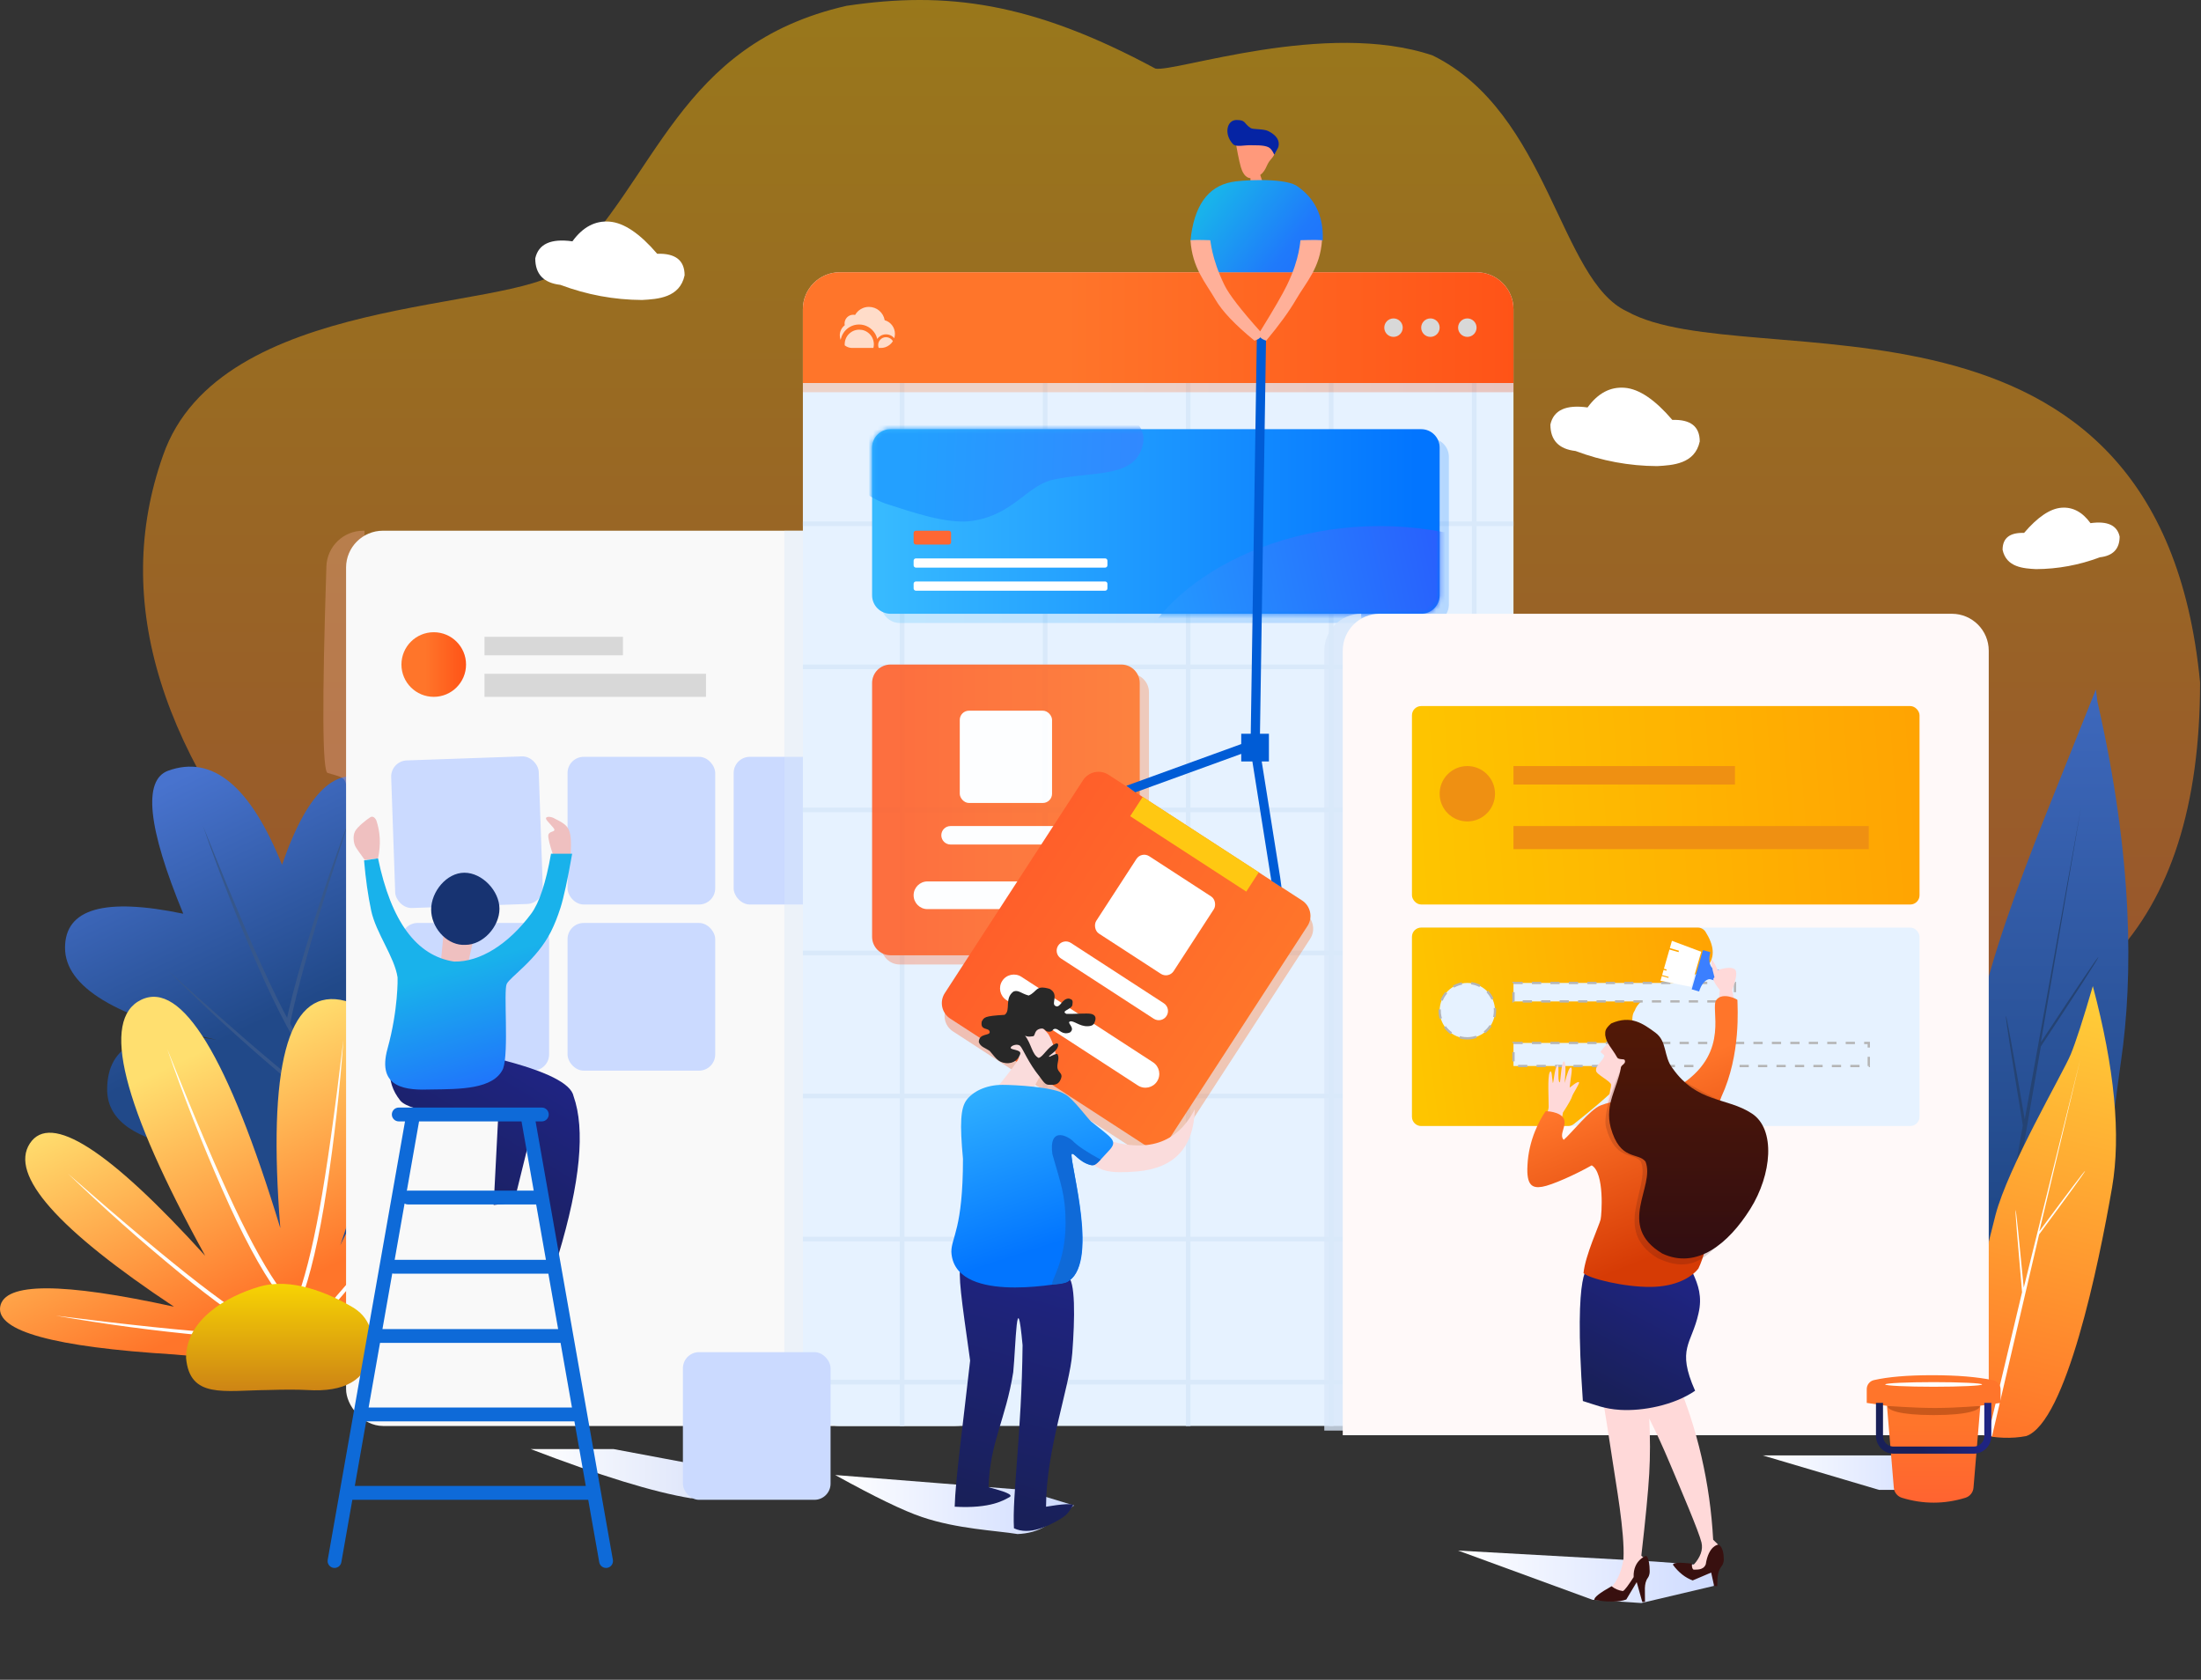 <?xml version="1.0" encoding="UTF-8"?>
<svg width="477px" height="364px" viewBox="0 0 477 364" version="1.1" xmlns="http://www.w3.org/2000/svg" xmlns:xlink="http://www.w3.org/1999/xlink">
    <rect x="0" y="0" width="477" height="364" fill="#333333" stroke="none"/>
    <title>插画</title>
    <defs>
        <linearGradient x1="50%" y1="-10.009%" x2="50%" y2="100%" id="linearGradient-1">
            <stop stop-color="#FEC500" offset="0%"></stop>
            <stop stop-color="#FF752A" offset="100%"></stop>
        </linearGradient>
        <linearGradient x1="35.415%" y1="0%" x2="54.527%" y2="46.177%" id="linearGradient-2">
            <stop stop-color="#4873CE" offset="0%"></stop>
            <stop stop-color="#214989" offset="100%"></stop>
        </linearGradient>
        <linearGradient x1="28.274%" y1="24.921%" x2="60.808%" y2="75.079%" id="linearGradient-3">
            <stop stop-color="#FFDF6F" offset="0%"></stop>
            <stop stop-color="#FF752A" offset="100%"></stop>
        </linearGradient>
        <linearGradient x1="100%" y1="50%" x2="37.014%" y2="50%" id="linearGradient-4">
            <stop stop-color="#FF5317" offset="0%"></stop>
            <stop stop-color="#FF752A" offset="100%"></stop>
        </linearGradient>
        <linearGradient x1="50%" y1="-11.728%" x2="50%" y2="100%" id="linearGradient-5">
            <stop stop-color="#FFE300" offset="0%"></stop>
            <stop stop-color="#CA7E16" offset="100%"></stop>
        </linearGradient>
        <linearGradient x1="99.794%" y1="50%" x2="0%" y2="50%" id="linearGradient-6">
            <stop stop-color="#0275FF" offset="0%"></stop>
            <stop stop-color="#38BBFF" offset="100%"></stop>
        </linearGradient>
        <linearGradient x1="96.035%" y1="50%" x2="0%" y2="50%" id="linearGradient-7">
            <stop stop-color="#0275FF" offset="0%"></stop>
            <stop stop-color="#38BBFF" offset="100%"></stop>
        </linearGradient>
        <path d="M4.263,0.44 L119.263,0.44 C121.472,0.44 123.263,2.231 123.263,4.44 L123.263,36.44 C123.263,38.649 121.472,40.44 119.263,40.44 L4.263,40.44 C2.054,40.44 0.263,38.649 0.263,36.44 L0.263,4.44 C0.263,2.231 2.054,0.44 4.263,0.44 Z" id="path-8"></path>
        <linearGradient x1="70.708%" y1="37.996%" x2="1.676%" y2="47.312%" id="linearGradient-10">
            <stop stop-color="#295CFD" offset="0%"></stop>
            <stop stop-color="#23A0FF" offset="100%"></stop>
        </linearGradient>
        <linearGradient x1="176.227%" y1="42.098%" x2="27.445%" y2="39.486%" id="linearGradient-11">
            <stop stop-color="#406EFF" offset="0%"></stop>
            <stop stop-color="#23A0FF" offset="100%"></stop>
        </linearGradient>
        <linearGradient x1="0%" y1="50%" x2="100%" y2="50%" id="linearGradient-12">
            <stop stop-color="#FF5F2A" offset="0%"></stop>
            <stop stop-color="#FF752A" offset="100%"></stop>
        </linearGradient>
        <rect id="path-13" x="139" y="52" width="58" height="63" rx="4"></rect>
        <mask id="mask-14" maskContentUnits="userSpaceOnUse" maskUnits="objectBoundingBox" x="0" y="0" width="58" height="63" fill="white">
            <use xlink:href="#path-13"></use>
        </mask>
        <linearGradient x1="100%" y1="50%" x2="0%" y2="50%" id="linearGradient-15">
            <stop stop-color="#C5D2F6" offset="0%"></stop>
            <stop stop-color="#FFFFFF" offset="100%"></stop>
        </linearGradient>
        <linearGradient x1="100%" y1="50%" x2="37.014%" y2="50%" id="linearGradient-16">
            <stop stop-color="#EC3D00" offset="0%"></stop>
            <stop stop-color="#FF752A" offset="100%"></stop>
        </linearGradient>
        <linearGradient x1="100%" y1="50%" x2="37.014%" y2="50%" id="linearGradient-17">
            <stop stop-color="#FF5317" offset="0%"></stop>
            <stop stop-color="#FF752A" offset="100%"></stop>
        </linearGradient>
        <linearGradient x1="14.59%" y1="25.734%" x2="89.165%" y2="66.463%" id="linearGradient-18">
            <stop stop-color="#19B2EB" offset="0%"></stop>
            <stop stop-color="#1F7AFB" offset="87.359%"></stop>
            <stop stop-color="#1F77FB" offset="100%"></stop>
        </linearGradient>
        <linearGradient x1="50%" y1="-24.625%" x2="50%" y2="70.691%" id="linearGradient-19">
            <stop stop-color="#4873CE" offset="0%"></stop>
            <stop stop-color="#214989" offset="100%"></stop>
        </linearGradient>
        <linearGradient x1="56.146%" y1="-6.673%" x2="46.092%" y2="100%" id="linearGradient-20">
            <stop stop-color="#FFD339" offset="0%"></stop>
            <stop stop-color="#FF752A" offset="100%"></stop>
        </linearGradient>
        <linearGradient x1="0%" y1="50%" x2="100%" y2="47.057%" id="linearGradient-21">
            <stop stop-color="#FEC500" offset="0%"></stop>
            <stop stop-color="#FFA402" offset="100%"></stop>
        </linearGradient>
        <linearGradient x1="0%" y1="50%" x2="100%" y2="47.057%" id="linearGradient-22">
            <stop stop-color="#E6F2FF" offset="0%"></stop>
            <stop stop-color="#E6F2FF" offset="100%"></stop>
        </linearGradient>
        <linearGradient x1="0%" y1="50%" x2="100%" y2="41.027%" id="linearGradient-23">
            <stop stop-color="#FEC500" offset="0%"></stop>
            <stop stop-color="#FFA402" offset="100%"></stop>
        </linearGradient>
        <linearGradient x1="100%" y1="50%" x2="0%" y2="50%" id="linearGradient-24">
            <stop stop-color="#CDDAFF" offset="0%"></stop>
            <stop stop-color="#FFFFFF" offset="100%"></stop>
        </linearGradient>
        <linearGradient x1="55.581%" y1="8.089%" x2="45.581%" y2="92.322%" id="linearGradient-25">
            <stop stop-color="#1F2482" offset="0%"></stop>
            <stop stop-color="#192059" offset="100%"></stop>
        </linearGradient>
        <linearGradient x1="46.574%" y1="76.572%" x2="23.822%" y2="-15.007%" id="linearGradient-26">
            <stop stop-color="#0275FF" offset="0%"></stop>
            <stop stop-color="#38BBFF" offset="100%"></stop>
        </linearGradient>
        <linearGradient x1="100%" y1="50%" x2="0%" y2="50%" id="linearGradient-27">
            <stop stop-color="#CDDAFF" offset="0%"></stop>
            <stop stop-color="#FFFFFF" offset="100%"></stop>
        </linearGradient>
        <linearGradient x1="71.753%" y1="8.089%" x2="32.777%" y2="92.322%" id="linearGradient-28">
            <stop stop-color="#1F2482" offset="0%"></stop>
            <stop stop-color="#192059" offset="100%"></stop>
        </linearGradient>
        <linearGradient x1="62.539%" y1="89.449%" x2="45.729%" y2="32.087%" id="linearGradient-29">
            <stop stop-color="#D63B05" offset="1.19%"></stop>
            <stop stop-color="#FF752A" offset="100%"></stop>
        </linearGradient>
        <linearGradient x1="50%" y1="0%" x2="50%" y2="100%" id="linearGradient-30">
            <stop stop-color="#531906" offset="0%"></stop>
            <stop stop-color="#300D12" offset="100%"></stop>
        </linearGradient>
        <linearGradient x1="50%" y1="0%" x2="50%" y2="100%" id="linearGradient-31">
            <stop stop-color="#531906" offset="0%"></stop>
            <stop stop-color="#300D12" offset="100%"></stop>
        </linearGradient>
        <linearGradient x1="100%" y1="50%" x2="0%" y2="50%" id="linearGradient-32">
            <stop stop-color="#CDDAFF" offset="0%"></stop>
            <stop stop-color="#FFFFFF" offset="100%"></stop>
        </linearGradient>
        <linearGradient x1="78.513%" y1="8.089%" x2="27.425%" y2="92.322%" id="linearGradient-33">
            <stop stop-color="#1F2482" offset="0%"></stop>
            <stop stop-color="#192059" offset="100%"></stop>
        </linearGradient>
        <linearGradient x1="37.407%" y1="50%" x2="50%" y2="97.878%" id="linearGradient-34">
            <stop stop-color="#19B2EB" offset="0%"></stop>
            <stop stop-color="#1F77FB" offset="100%"></stop>
        </linearGradient>
        <linearGradient x1="50%" y1="143.773%" x2="50%" y2="38.633%" id="linearGradient-35">
            <stop stop-color="#FF5734" offset="0%"></stop>
            <stop stop-color="#FF752B" offset="100%"></stop>
        </linearGradient>
        <linearGradient x1="80.509%" y1="41.886%" x2="25.845%" y2="58.193%" id="linearGradient-36">
            <stop stop-color="#1F2482" offset="0%"></stop>
            <stop stop-color="#192059" offset="100%"></stop>
        </linearGradient>
    </defs>
    <g id="页面-1" stroke="none" stroke-width="1" fill="none" fill-rule="evenodd">
        <g id="升级提示" transform="translate(-613, -268)">
            <g id="插画" transform="translate(613, 268)">
                <g id="背景" transform="translate(31, 0)">
                    <path d="M369.388,227.643 C420.328,227.643 445.798,201.051 445.798,147.867 C436.993,55.838 347.726,82.046 321.603,67.479 C306.986,60.746 304.679,24.434 279.49,12.02 C256.417,4.203 223.501,15.755 219.389,14.858 C192.608,0.43 174.046,-1.957 152.456,1.263 C115.709,9.643 111.597,38.905 90.943,58.369 C79.482,67.836 16.564,63.363 4.318,98.731 C-6.858,130.293 3.661,164.078 35.876,200.088 L369.388,227.643 Z" id="路径-3" fill="url(#linearGradient-1)" opacity="0.502"></path>
                    <path d="M310.452,97.728 C316.183,99.881 322.075,100.972 328.131,101.003 C331.478,100.816 336.323,100.562 337.367,95.658 C337.367,92.417 335.386,90.861 331.425,90.99 C327.668,86.6 324.229,84.279 321.108,84.028 C317.987,83.778 315.303,85.199 313.055,88.292 C308.378,87.636 305.693,88.869 305,91.991 C305,95.401 306.817,97.313 310.452,97.728 Z" id="路径-2" fill="#FFFFFF"></path>
                    <path d="M90.452,61.728 C96.183,63.881 102.075,64.972 108.131,65.003 C111.478,64.816 116.323,64.562 117.367,59.658 C117.367,56.417 115.386,54.861 111.425,54.99 C107.668,50.6 104.229,48.279 101.108,48.028 C97.987,47.778 95.303,49.199 93.055,52.292 C88.378,51.636 85.693,52.869 85,55.991 C85,59.401 86.817,61.313 90.452,61.728 Z" id="路径-2备份-2" fill="#FFFFFF"></path>
                    <path d="M407.273,120.759 C411.764,122.446 416.383,123.302 421.128,123.326 C423.751,123.179 427.549,122.98 428.367,119.137 C428.367,116.597 426.815,115.377 423.71,115.479 C420.766,112.037 418.071,110.219 415.625,110.022 C413.179,109.826 411.075,110.939 409.313,113.364 C405.648,112.85 403.543,113.816 403,116.263 C403,118.935 404.424,120.434 407.273,120.759 Z" id="路径-2备份" fill="#FFFFFF" transform="translate(415.683, 116.663) scale(-1, 1) translate(-415.683, -116.663) "></path>
                </g>
                <g id="左植物" transform="translate(0, 166)">
                    <path d="M76.422,108 C95.752,108 112.903,66.042 102.186,37.424 C100.295,32.376 93.419,33.026 81.557,39.374 C89.694,20.579 89.694,8.788 81.557,4 C73.698,-1.125 66.886,4.675 61.123,21.4 C54.269,4.341 46.05,-2.459 36.467,1 C30.926,3 32.009,13.333 39.717,32 C22.634,28.446 14.092,30.904 14.092,39.374 C14.092,47.843 25.057,54.496 46.986,59.334 C31.144,56.562 23.223,60.146 23.223,70.088 C23.223,85 53.338,82.979 54.96,85 C57.984,88.769 41.944,93.253 44,97.606 C50.455,111.278 71.575,108 76.422,108 Z" id="椭圆形" fill="url(#linearGradient-2)"></path>
                    <path d="M67.896,65.747 C64.21,60.671 60.19,53.165 55.837,43.228 C51.483,33.292 47.538,23.216 44,13 L45.377,16.431 C50.577,29.342 54.902,39.46 58.351,46.786 L58.575,47.259 C62.356,55.246 65.783,61.323 68.854,65.491 L67.896,65.747 Z" id="路径" fill="#36578C"></path>
                    <path d="M62.004,55.51 C62.867,51.468 64.031,46.947 65.497,41.947 C68.549,31.537 72.004,21.282 75.86,11.182 L74.709,14.696 C70.3,28.216 67.065,38.916 65.003,46.795 C64.142,50.087 63.422,53.128 62.844,55.918 L62.792,56.093 C62.664,56.465 62.56,56.338 62.481,55.714 C62.163,55.85 62.004,55.782 62.004,55.51 Z" id="路径" fill="#36578C"></path>
                    <path d="M71.326,75.045 C67.985,72.612 64.328,69.71 60.357,66.337 C52.088,59.314 44.125,51.988 36.467,44.357 L39.879,47.443 C49.903,56.474 58.002,63.471 64.176,68.432 L64.585,68.76 C67.242,70.886 69.727,72.78 72.041,74.443 C72.501,74.815 72.39,74.898 71.707,74.692 C71.702,75.038 71.575,75.156 71.326,75.045 Z" id="路径" fill="#36578C"></path>
                    <path d="M67.758,130.164 C100.148,118.058 115.219,109.288 112.971,103.853 C109.949,96.544 99.934,99.895 82.926,113.905 C104.293,95.187 111.077,82.638 103.279,76.26 C95.481,69.883 85.636,79.08 73.747,103.853 C85.181,70.379 85.181,52.646 73.747,50.653 C62.312,48.66 57.98,65.146 60.749,100.111 C49.413,62.89 39.359,46.404 30.586,50.653 C21.812,54.902 26.439,73.388 44.466,106.111 C23.58,83.091 10.914,74.981 6.466,81.783 C2.019,88.585 12.429,100.374 37.697,117.149 C13.479,111.85 0.928,111.85 0.044,117.149 C-0.84,122.449 11.711,125.898 37.697,127.498 L67.758,130.164 Z" id="路径-7" fill="url(#linearGradient-3)"></path>
                    <path d="M98.354,82.655 C92.292,91.607 85.873,100.318 79.097,108.789 C74.394,114.667 70.15,119.457 66.363,123.158 C67.684,123.07 68.912,122.953 70.051,122.805 L69.811,123.768 C68.432,123.937 66.941,124.062 65.338,124.144 C64.382,125.048 63.458,125.879 62.564,126.637 C65.62,125.521 68.992,124.156 72.679,122.541 C80.773,118.994 91.931,113.563 106.154,106.247 C96.782,111.635 87.194,116.651 77.39,121.294 C67.585,125.937 59.627,128.965 53.515,130.378 L53.515,130.378 L52.96,129.556 C55.347,129.022 58.074,128.218 61.141,127.144 L60.761,126.924 C61.761,126.125 62.813,125.219 63.916,124.205 C62.737,124.245 61.501,124.263 60.209,124.26 L59.968,124.476 L59.542,124.256 C55.096,124.22 50.005,123.934 44.269,123.398 C33.467,122.388 22.742,120.954 12.092,119.096 C27.959,121.106 40.303,122.393 49.122,122.958 C52.258,123.158 55.161,123.281 57.83,123.326 C52.628,120.393 46.352,115.913 38.999,109.886 C30.609,103.009 22.519,95.823 14.729,88.327 C26.76,98.866 36.273,106.836 43.269,112.235 C49.814,117.287 55.324,120.991 59.797,123.346 C61.636,123.35 63.354,123.314 64.951,123.238 C68.053,120.286 71.539,116.531 75.409,111.975 C81.129,105.239 88.777,95.465 98.354,82.655 Z M74.422,59.334 C73.649,70.117 72.445,80.871 70.812,91.595 C69.179,102.32 67.239,110.611 64.992,116.469 L64.992,116.469 L64,116.469 C65.888,111.648 67.625,104.892 69.211,96.198 C70.797,87.504 72.534,75.216 74.422,59.334 Z M36.251,61.34 C42.185,76.193 47.043,87.613 50.825,95.6 C54.607,103.587 58.034,109.664 61.105,113.831 L60.147,114.088 C56.461,109.011 52.441,101.505 48.087,91.569 C43.734,81.632 39.788,71.556 36.251,61.34 Z" id="形状结合" fill="#FFFFFF"></path>
                </g>
                <g id="左小" transform="translate(70, 115)">
                    <path d="M8.732,0 L9,0 L9,0 L9,76 C7.174,66.194 5.841,59.194 5,55 C4.676,53.384 4,53.384 1,52.492 C-0.136,52.155 -0.224,37.237 0.736,7.74 C0.876,3.425 4.415,7.93018343e-16 8.732,0 Z" id="矩形备份-25" fill="#FFB6A5" opacity="0.303"></path>
                    <rect id="矩形备份" fill="#F9F9F9" x="5" y="0" width="140" height="194" rx="8"></rect>
                    <rect id="矩形" fill="#CBDAFF" transform="translate(31.202, 65.334) rotate(-2) translate(-31.202, -65.334) " x="15.202" y="49.334" width="32" height="32" rx="3.5"></rect>
                    <rect id="矩形备份-32" fill="#D8D8D8" x="35" y="31" width="48" height="5"></rect>
                    <rect id="矩形备份-33" fill="#D8D8D8" x="35" y="23" width="30" height="4"></rect>
                    <circle id="椭圆形" fill="url(#linearGradient-4)" cx="24" cy="29" r="7"></circle>
                    <rect id="矩形备份-21" fill="#CBDAFF" x="17" y="85" width="32" height="32" rx="3.5"></rect>
                    <rect id="矩形备份-18" fill="#CBDAFF" x="53" y="49" width="32" height="32" rx="3.5"></rect>
                    <rect id="矩形备份-22" fill="#CBDAFF" x="53" y="85" width="32" height="32" rx="3.5"></rect>
                    <rect id="矩形备份-20" fill="#CBDAFF" x="89" y="49" width="32" height="32" rx="3.5"></rect>
                </g>
                <path d="M58.032,301.211 C48.452,301.311 41.127,303.118 40.323,294.256 C40.323,285.899 49.199,280.875 56.168,278.828 C63.137,276.781 71.093,280.12 76.655,283.402 C80.964,286.127 80.914,290.542 80.472,293.172 C79.319,299.047 74.689,301.727 66.583,301.211 C64.457,301.102 61.607,301.102 58.032,301.211 Z" id="路径-6" fill="url(#linearGradient-5)"></path>
                <g id="编组" transform="translate(115, 59)">
                    <polygon id="矩形备份-24" fill="#D9E9FA" opacity="0.4" points="55 56 63 56 63 251 55 251"></polygon>
                    <path d="M67,0 L205,0 C209.418,-8.11624501e-16 213,3.582 213,8 L213,242 C213,246.418 209.418,250 205,250 L67,250 C62.582,250 59,246.418 59,242 L59,8 C59,3.582 62.582,8.11624501e-16 67,0 Z" id="矩形" fill="#E6F2FF"></path>
                    <polygon id="矩形" fill="#D9E9FA" points="80 24 81 24 81 250 80 250"></polygon>
                    <polygon id="矩形备份-10" fill="#D9E9FA" transform="translate(136, 54.5) rotate(90) translate(-136, -54.5) " points="135.5 -22.5 136.5 -22.5 136.5 131.5 135.5 131.5"></polygon>
                    <polygon id="矩形备份-11" fill="#D9E9FA" transform="translate(136, 85.5) rotate(90) translate(-136, -85.5) " points="135.5 8.5 136.5 8.5 136.5 162.5 135.5 162.5"></polygon>
                    <polygon id="矩形备份-12" fill="#D9E9FA" transform="translate(136, 116.5) rotate(90) translate(-136, -116.5) " points="135.5 39.5 136.5 39.5 136.5 193.5 135.5 193.5"></polygon>
                    <polygon id="矩形备份-13" fill="#D9E9FA" transform="translate(136, 147.5) rotate(90) translate(-136, -147.5) " points="135.5 70.5 136.5 70.5 136.5 224.5 135.5 224.5"></polygon>
                    <polygon id="矩形备份-14" fill="#D9E9FA" transform="translate(136, 178.5) rotate(90) translate(-136, -178.5) " points="135.5 101.5 136.5 101.5 136.5 255.5 135.5 255.5"></polygon>
                    <polygon id="矩形备份-15" fill="#D9E9FA" transform="translate(136, 209.5) rotate(90) translate(-136, -209.5) " points="135.5 132.5 136.5 132.5 136.5 286.5 135.5 286.5"></polygon>
                    <polygon id="矩形备份-16" fill="#D9E9FA" transform="translate(136, 240.5) rotate(90) translate(-136, -240.5) " points="135.5 163.5 136.5 163.5 136.5 317.5 135.5 317.5"></polygon>
                    <polygon id="矩形备份-5" fill="#D9E9FA" points="111 24 112 24 112 250 111 250"></polygon>
                    <polygon id="矩形备份-6" fill="#D9E9FA" points="142 24 143 24 143 250 142 250"></polygon>
                    <polygon id="矩形备份-7" fill="#D9E9FA" points="173 24 174 24 174 250 173 250"></polygon>
                    <polygon id="矩形备份-8" fill="#D9E9FA" points="204 24 205 24 205 250 204 250"></polygon>
                    <g id="椭圆形" transform="translate(0, 33)">
                        <path d="M80,3 L195,3 C197.209,3 199,4.791 199,7 L199,39 C199,41.209 197.209,43 195,43 L80,43 C77.791,43 76,41.209 76,39 L76,7 C76,4.791 77.791,3 80,3 Z" id="矩形" fill="url(#linearGradient-6)" opacity="0.212"></path>
                        <g id="椭圆形-+-多边形-蒙版" transform="translate(73.737, 0.56)">
                            <mask id="mask-9" fill="white">
                                <use xlink:href="#path-8"></use>
                            </mask>
                            <use id="蒙版" fill="url(#linearGradient-7)" xlink:href="#path-8"></use>
                            <path d="M110.263,87.44 C140.086,87.44 164.263,73.561 164.263,56.44 C164.263,39.319 140.086,21.44 110.263,21.44 C80.439,21.44 56.263,39.319 56.263,56.44 C56.263,73.561 80.439,87.44 110.263,87.44 Z" id="椭圆形" fill="url(#linearGradient-10)" mask="url(#mask-9)"></path>
                            <path d="M59.033,3.271 C57.667,11.432 48.078,9.331 38.952,11.513 C33.586,13.085 30.634,18.981 22.042,20.305 C16.51,21.158 8.459,18.215 3.814,16.775 C-4.093,14.325 -8.697,7.026 -10,-5.122 C37.083,-9.302 60.094,-6.504 59.033,3.271 Z" id="多边形" fill="url(#linearGradient-11)" mask="url(#mask-9)"></path>
                        </g>
                        <g id="编组" transform="translate(74, 52)" opacity="0.9">
                            <g id="编组-4">
                                <path d="M6,2 L56,2 C58.209,2 60,3.791 60,6 L60,61 C60,63.209 58.209,65 56,65 L6,65 C3.791,65 2,63.209 2,61 L2,6 C2,3.791 3.791,2 6,2 Z" id="矩形备份-34" fill="url(#linearGradient-12)" opacity="0.353"></path>
                                <path d="M4,0 L54,0 C56.209,-4.05812251e-16 58,1.791 58,4 L58,59 C58,61.209 56.209,63 54,63 L4,63 C1.791,63 2.705415e-16,61.209 0,59 L0,4 C-2.705415e-16,1.791 1.791,4.05812251e-16 4,0 Z" id="矩形" fill="url(#linearGradient-12)"></path>
                                <rect id="矩形" fill="#FFFFFF" x="19" y="10" width="20" height="20" rx="2"></rect>
                                <path d="M17,35 L41,35 C42.105,35 43,35.895 43,37 C43,38.105 42.105,39 41,39 L17,39 C15.895,39 15,38.105 15,37 C15,35.895 15.895,35 17,35 Z" id="矩形备份-9" fill="#FFFFFF"></path>
                                <path d="M12,47 L46,47 C47.657,47 49,48.343 49,50 C49,51.657 47.657,53 46,53 L12,53 C10.343,53 9,51.657 9,50 C9,48.343 10.343,47 12,47 Z" id="矩形备份-17" fill="#FFFFFF"></path>
                            </g>
                        </g>
                        <use id="矩形" stroke="#B5B5B5" mask="url(#mask-14)" fill="#C9DCF1" stroke-dasharray="2" xlink:href="#path-13"></use>
                        <path d="M64,230.626 L43.5,232.665 C39.838,232.57 36.91,232.57 34.717,232.665 C26.689,231.353 15.117,227.798 0,222 L17.941,222 L64,230.626 Z" id="影子备份-2" fill="url(#linearGradient-15)"></path>
                        <rect id="矩形备份-23" fill="#CBDAFF" x="33" y="201" width="32" height="32" rx="3.5"></rect>
                        <g id="编组" transform="translate(99, 85)">
                            <g id="编组-4" transform="translate(30.5, 33) rotate(33) translate(-30.5, -33) ">
                                <path d="M6,2 L56,2 C58.209,2 60,3.791 60,6 L60,61 C60,63.209 58.209,65 56,65 L6,65 C3.791,65 2,63.209 2,61 L2,6 C2,3.791 3.791,2 6,2 Z" id="矩形备份-34" fill="url(#linearGradient-12)" opacity="0.353"></path>
                                <path d="M4,0 L54,0 C56.209,-4.05812251e-16 58,1.791 58,4 L58,59 C58,61.209 56.209,63 54,63 L4,63 C1.791,63 2.705415e-16,61.209 0,59 L0,4 C-2.705415e-16,1.791 1.791,4.05812251e-16 4,0 Z" id="矩形" fill="url(#linearGradient-12)"></path>
                                <rect id="矩形" fill="#FFFFFF" x="19" y="10" width="20" height="20" rx="2"></rect>
                                <path d="M17,35 L41,35 C42.105,35 43,35.895 43,37 C43,38.105 42.105,39 41,39 L17,39 C15.895,39 15,38.105 15,37 C15,35.895 15.895,35 17,35 Z" id="矩形备份-9" fill="#FFFFFF"></path>
                                <path d="M12,47 L46,47 C47.657,47 49,48.343 49,50 C49,51.657 47.657,53 46,53 L12,53 C10.343,53 9,51.657 9,50 C9,48.343 10.343,47 12,47 Z" id="矩形备份-17" fill="#FFFFFF"></path>
                            </g>
                        </g>
                    </g>
                    <path d="M83.5,62 L124.5,62 C124.776,62 125,62.224 125,62.5 L125,63.5 C125,63.776 124.776,64 124.5,64 L83.5,64 C83.224,64 83,63.776 83,63.5 L83,62.5 C83,62.224 83.224,62 83.5,62 Z" id="矩形备份-9" fill="#FFFFFF"></path>
                    <path d="M83.5,56 L90.617,56 C90.893,56 91.117,56.224 91.117,56.5 L91.117,58.5 C91.117,58.776 90.893,59 90.617,59 L83.5,59 C83.224,59 83,58.776 83,58.5 L83,56.5 C83,56.224 83.224,56 83.5,56 Z" id="矩形备份-19" fill="#FF6733"></path>
                    <path d="M83.5,67 L124.5,67 C124.776,67 125,67.224 125,67.5 L125,68.5 C125,68.776 124.776,69 124.5,69 L83.5,69 C83.224,69 83,68.776 83,68.5 L83,67.5 C83,67.224 83.224,67 83.5,67 Z" id="矩形备份-4" fill="#FFFFFF"></path>
                    <path d="M67,2 L205,2 C209.418,2 213,5.582 213,10 L213,26 L213,26 L59,26 L59,10 C59,5.582 62.582,2 67,2 Z" id="头部投影" fill="url(#linearGradient-16)" opacity="0.247"></path>
                    <path d="M67,0 L205,0 C209.418,-8.11624501e-16 213,3.582 213,8 L213,24 L213,24 L59,24 L59,8 C59,3.582 62.582,8.11624501e-16 67,0 Z" id="网页头部" fill="url(#linearGradient-17)"></path>
                    <g transform="translate(67, 6)" fill="#FFFFFF" id="logo" opacity="0.745">
                        <g transform="translate(0, 1.5)" id="Fill-8">
                            <path d="M10.038,6.564 C10.565,6.573 11.01,6.816 11.322,7.166 C11.394,7.246 11.451,7.336 11.507,7.43 C11.137,8.054 10.507,8.521 9.867,8.739 C9.386,8.902 8.958,8.896 8.876,8.897 C8.782,8.899 8.596,8.898 8.498,8.897 L8.433,8.896 C8.433,8.896 8.269,8.51 8.329,8.055 C8.373,7.726 8.482,7.451 8.715,7.173 C9.031,6.795 9.484,6.555 10.038,6.564 Z M4.233,4.938 C5.034,4.938 5.81,5.228 6.473,5.884 C6.93,6.336 7.17,6.874 7.285,7.334 C7.444,7.962 7.387,8.459 7.28,8.889 L7.28,8.889 L2.491,8.889 C1.972,8.86 1.472,8.654 1.067,8.333 C1.002,7.361 1.377,6.464 1.969,5.879 C2.573,5.282 3.335,4.938 4.233,4.938 Z M6.302,-2.48689958e-14 C8.016,-2.48689958e-14 9.454,1.228 9.729,2.889 C11.011,3.249 11.953,4.428 11.953,5.844 C11.953,6.167 11.896,6.49 11.804,6.784 C11.622,6.568 11.423,6.398 11.189,6.264 C10.842,6.067 10.452,5.95 10.018,5.95 C9.586,5.95 9.215,6.058 8.87,6.255 C8.579,6.422 8.325,6.65 8.116,6.947 C8.01,6.505 7.858,6.135 7.673,5.831 C7.276,5.178 6.779,4.692 6.182,4.351 C5.584,4.009 4.922,3.818 4.173,3.818 C3.429,3.818 2.767,4.008 2.171,4.349 C1.574,4.691 1.068,5.166 0.678,5.829 C0.495,6.141 0.349,6.476 0.238,6.93 C0.221,7.001 0.203,7.092 0.19,7.165 C0.057,6.824 -0.005,6.505 0,6.126 C0.012,5.318 0.383,4.512 1.069,3.986 C1.042,3.857 1.031,3.739 1.031,3.604 C1.031,2.556 1.88,1.699 2.928,1.699 C3.05,1.699 3.17,1.706 3.32,1.736 C3.934,0.673 5.059,-2.48689958e-14 6.302,-2.48689958e-14 Z"></path>
                        </g>
                    </g>
                    <path d="M187,10 C188.105,10 189,10.895 189,12 C189,13.105 188.105,14 187,14 C185.895,14 185,13.105 185,12 C185,10.895 185.895,10 187,10 Z M195,10 C196.105,10 197,10.895 197,12 C197,13.105 196.105,14 195,14 C193.895,14 193,13.105 193,12 C193,10.895 193.895,10 195,10 Z M203,10 C204.105,10 205,10.895 205,12 C205,13.105 204.105,14 203,14 C201.895,14 201,13.105 201,12 C201,10.895 201.895,10 203,10 Z" id="形状结合" fill="#D8D8D8"></path>
                </g>
                <path d="M274.39,72.42 L273.06,158.999 L275,159 L275,165 L273.438,164.999 L277.441,190.138 L277.729,192.294 L275.528,190.863 L271.414,164.999 L269,165 L268.999,163.361 L246.047,171.696 L244.091,170.279 L268.999,161.235 L269,159 L271.061,158.999 L272.39,72.42 L274.39,72.42 Z" id="形状结合" fill="#005CD6"></path>
                <g id="编组" transform="translate(258, 26)">
                    <g id="顶部小人">
                        <path d="M9.877,5.303 C10.422,8.38 10.862,10.281 11.197,11.007 C11.699,12.096 12.526,13.189 14.486,12.268 C16.446,11.348 16.31,9.762 17.329,8.652 C18.008,7.911 18.486,7.069 18.762,6.124 C15.988,4.74 14.107,4.048 13.12,4.048 C12.134,4.048 11.052,4.466 9.877,5.303 Z" id="路径-13" fill="#FF997B"></path>
                        <polygon id="矩形" fill="#FF997B" points="13 11.556 15 11.556 16 14.556 13 14.556"></polygon>
                        <path d="M9.977,1.687539e-14 C7.876,1.687539e-14 7.196,3.053 9.193,5.21 C9.894,5.968 11.688,5.39 13.248,5.474 C13.888,5.509 15.793,5.379 16.887,5.891 C17.344,6.106 17.773,6.656 18.174,7.541 L19.038,5.891 C19.415,4.498 18.698,3.339 16.887,2.416 C15.845,1.885 13.553,2.075 13.062,1.756 C11.475,0.724 12.077,1.687539e-14 9.977,1.687539e-14 Z" id="路径-12" fill="#0524A4"></path>
                        <path d="M22.88,14.173 C26.96,16.875 28.888,20.854 28.665,26.112 L23.891,26.112 L23.891,33 L3.747,33 L3.747,26.112 L4.79616347e-14,26.112 C0.753,18.676 3.708,14.457 8.866,13.456 C10.655,13.056 19.741,12.451 22.88,14.173 Z" id="路径-11" fill="url(#linearGradient-18)"></path>
                    </g>
                    <path d="M-1.77635684e-14,26.05 C1.428,25.938 4.017,26.05 4.27,26.05 C4.381,26.05 4.473,29.833 7.361,35.774 C8.357,37.823 11.009,41.246 15.317,46.042 L15.106,45.807 L15.245,45.582 C18.062,41.027 19.953,37.757 20.917,35.774 C23.805,29.833 23.745,26.05 23.856,26.05 C24.109,26.05 27.075,25.938 28.503,26.05 C28.113,32.076 25.045,35.162 22.866,38.924 C21.413,41.431 19.261,44.397 16.41,47.82 C15.793,47.613 15.387,47.391 15.192,47.152 L15.138,47.076 L15.085,47.152 C14.912,47.364 14.572,47.564 14.065,47.75 L13.868,47.82 C9.683,44.397 6.864,41.431 5.411,38.924 C3.232,35.162 0.39,32.076 -1.77635684e-14,26.05 Z" id="形状结合" fill="#FFB099"></path>
                </g>
                <polygon id="矩形" fill="#FFC812" transform="translate(258.874, 182.937) rotate(33) translate(-258.874, -182.937) " points="243.874 180.437 273.874 180.437 273.874 185.437 243.874 185.437"></polygon>
                <path d="M441.941,308 L424.688,308 C422.243,306.586 420.463,305.425 419.347,304.516 C415.363,301.27 417.537,280.448 425.868,242.049 C426.991,214 438.859,188.135 454.224,149.385 L454.551,152.032 C462.312,185.927 462.312,211.723 459.665,229.949 C457.383,245.66 453.367,287.393 443.411,303.943 C442.192,305.971 441.701,307.323 441.941,308 Z" id="形状结合" fill="url(#linearGradient-19)"></path>
                <path d="M450.993,175 L438.805,242.539 C436.157,227.2 434.794,219.748 434.716,220.184 C434.637,220.62 435.862,228.519 438.391,243.879 L426.991,308 L428.243,308 L442.296,226.752 C450.535,214.253 454.689,207.808 454.756,207.416 C454.823,207.023 450.67,213.167 442.296,225.847 L450.993,175 Z" id="路径-9" fill="#254373"></path>
                <g id="编组-3" transform="translate(424.266, 213.684)">
                    <path d="M4.51,97.124 C2.862,96.759 1.682,96.288 0.969,95.711 C-2.848,92.624 5.671,59.631 8.19,49.638 C10.903,39.187 22.827,18.859 24.491,14.817 C25.601,12.123 27.2,7.184 29.291,5.68944891e-11 C34.022,17.76 35.412,32.3 33.463,43.62 C30.538,60.601 23.496,94.489 14.858,97.502 C11.714,98.111 8.265,97.984 4.51,97.124 Z" id="形状结合备份" fill="url(#linearGradient-20)"></path>
                    <path d="M23.711,15.309 L14.932,65.583 C13.025,54.165 12.043,48.618 11.986,48.943 C11.929,49.267 12.812,55.146 14.634,66.58 L9.419,98.146 L10.321,98.146 L17.446,53.831 C23.381,44.528 26.373,39.73 26.422,39.438 C26.47,39.146 23.478,43.719 17.446,53.157 L23.711,15.309 Z" id="路径-9备份" fill="#FFFFFF" transform="translate(17.921, 56.728) rotate(4) translate(-17.921, -56.728) "></path>
                </g>
                <g id="右小" transform="translate(287, 133)">
                    <path d="M8,0 L8,0 L8,0 L8,177 L0,177 L0,8 C-5.41083001e-16,3.582 3.582,8.11624501e-16 8,0 Z" id="矩形" fill="#D9E9FA" opacity="0.799"></path>
                    <path d="M12,0 L136,0 C140.418,-8.11624501e-16 144,3.582 144,8 L144,178 L144,178 L4,178 L4,8 C4,3.582 7.582,8.11624501e-16 12,0 Z" id="矩形备份-2" fill="#FFF9F9"></path>
                    <rect id="矩形" fill="url(#linearGradient-21)" x="19" y="20" width="110" height="43" rx="2"></rect>
                    <rect id="矩形备份-27" fill="url(#linearGradient-22)" x="19" y="68" width="110" height="43" rx="2"></rect>
                    <path d="M80.94,68 C81.627,68 82.265,68.352 82.632,68.932 C84.5,71.893 84.679,74.323 83.168,76.222 C82.086,77.582 79.237,78.748 76.235,80 L41,80 L41,84 L68.701,84 C68.015,84.614 67.514,85.276 67.28,86 C66.16,87.536 67.133,90.259 67.622,93 L41,93 L41,98 L67.28,98 L67.28,98 C65.996,100.439 61.601,104.628 54.093,110.568 C53.74,110.848 53.302,111 52.852,111 L21,111 C19.895,111 19,110.105 19,109 L19,70 C19,68.895 19.895,68 21,68 L80.94,68 Z M31,80 C27.686,80 25,82.686 25,86 C25,89.314 27.686,92 31,92 C34.314,92 37,89.314 37,86 C37,82.686 34.314,80 31,80 Z" id="形状结合" fill="url(#linearGradient-23)"></path>
                    <rect id="矩形" fill="#EF9012" x="41" y="33" width="48" height="4"></rect>
                    <rect id="矩形备份-26" fill="#EF9012" x="41" y="46" width="77" height="5"></rect>
                    <circle id="椭圆形" fill="#EF9012" cx="31" cy="39" r="6"></circle>
                    <path d="M31,92 C34.314,92 37,89.314 37,86 C37,82.686 34.314,80 31,80 C27.686,80 25,82.686 25,86 C25,89.314 27.686,92 31,92 Z" id="椭圆形" stroke="#B5B5B5" stroke-width="0.5" stroke-dasharray="2,2"></path>
                    <path d="M41,80 L89,80 L89,84 L41,84 L41,80 Z" id="矩形" stroke="#B5B5B5" stroke-width="0.5" stroke-dasharray="2,2"></path>
                    <path d="M41,93 L118,93 L118,98 L41,98 L41,93 Z" id="矩形备份-31" stroke="#B5B5B5" stroke-width="0.5" stroke-dasharray="2,2"></path>
                </g>
                <g id="男" transform="translate(181, 214)">
                    <path d="M51.772,112.227 L45.487,116.768 C43.826,117.77 41.839,118.321 39.527,118.42 C34.78,117.644 26.573,117.341 18.858,114.751 C14.834,113.4 8.548,110.359 -2.39664144e-13,105.626 L40.613,108.833 L51.772,112.227 Z" id="影子" fill="url(#linearGradient-24)"></path>
                    <path d="M35.043,10.068 C35.043,10.068 32.582,13.823 33.402,18.649 C33.499,18.656 34.703,18.945 37.013,19.513 L40.607,26.209 L42.352,29.514 L47.991,23.888 C43.214,18.144 41.034,15.189 41.451,15.024 C41.41,14.884 42.239,14.884 43.94,15.024 L46.215,12.354 L43.669,10.068 L41.104,8.645 L36.49,8.432 C35.525,9.523 35.043,10.068 35.043,10.068 Z" id="1脸" fill="#FADCDC" transform="translate(40.613, 18.973) scale(-1, 1) translate(-40.613, -18.973) "></path>
                    <path d="M39.387,14.407 C38.825,15.273 39.524,16.39 39.387,17.386 C39.25,18.383 38.237,18.563 38.557,19.553 C38.876,20.543 39.347,21.081 40.578,21.081 C41.809,21.081 41.936,21.144 43.221,19.331 C45.726,16.261 46.856,13.246 47.452,12.653 C48.048,12.059 49.512,12.581 49.512,13.065 C49.512,13.55 47.133,13.417 47.452,14.407 C47.771,15.397 48.77,16.552 50.577,16.369 C52.385,16.185 52.894,15.007 54.07,13.735 C55.078,13.025 56.028,12.887 56.424,11.819 C56.397,9.767 53.887,10.537 54.07,9.565 C54.253,8.593 56.166,9.416 55.786,7.35 C55.254,6.462 55.345,6.177 50.831,5.909 C49.423,4.941 50.945,2.357 48.917,0.863 C47.868,0.428 47.293,1.269 45.621,1.726 C43.708,0.919 44.185,-0.641 41.059,0.285 C38.907,1.501 40.863,3.46 39.802,3.993 C38.74,4.525 38.453,2.349 36.889,2.379 C36.129,2.585 35.981,2.78 36.143,3.765 C36.304,4.749 38.788,5.053 37.435,5.699 C35.682,5.754 32.926,5.506 32.09,5.699 C31.254,5.892 30.99,6.431 31.19,7.143 C31.39,7.854 31.631,8.355 32.842,8.375 C34.609,8.442 35.877,7.068 36.672,7.35 C37.468,7.631 35.357,8.76 36.672,9.731 C38.367,10.388 39.052,8.967 39.802,8.94 C40.551,8.913 40.247,9.565 41.222,9.565 C42.198,9.565 42.038,8.616 43.221,8.94 C44.405,9.264 44.161,10.333 44.604,10.541 C45.718,10.699 45.913,10.627 46.402,10.43 C45.019,12.198 44.9,14.527 43.473,15.237 C42.547,15.125 41.446,12.766 39.802,12.171 C39.431,11.974 38.947,12.141 39.387,13.065 C39.827,13.99 41.222,14.687 41.222,14.951 C41.222,15.215 39.841,14.214 39.387,14.407 Z" id="1头发" fill="#282828" transform="translate(43.775, 10.541) scale(-1, 1) translate(-43.775, -10.541) "></path>
                    <path d="M55.238,37.771 C57.367,39.642 59.14,40.389 65.525,39.835 C73.575,39.104 77.713,34.609 77.94,26.351 C74.105,33.812 67.52,35.962 58.187,32.799 C55.11,34.346 53.109,35.9 55.238,37.771 Z" id="胳膊" fill="#FADCDC"></path>
                    <path d="M27.214,59.554 C26.616,62.577 27.306,67.018 29.247,80.829 C27.654,95.036 26.049,106.686 25.899,112.494 C33.831,112.96 36.696,110.982 37.743,110.438 C38.789,109.894 36.645,109.189 33.235,108.259 C33.54,98.472 36.955,93.624 38.587,83.35 C39.153,77.73 39.349,63.786 40.613,77.496 C40.413,96.707 38.337,110.048 38.742,117.169 C42.115,118.787 46.276,116.615 48.581,115.285 C50.855,113.972 50.88,112.962 51.386,112.494 C52.404,111.552 48.693,111.992 45.698,112.494 C45.698,100.104 50.833,86.524 51.386,79.181 C51.939,71.838 52.14,63.283 50.289,62.51 C40.989,54.958 30.194,57.048 27.214,59.554 Z" id="1-腿部" fill="url(#linearGradient-25)"></path>
                    <path d="M36.273,21.081 C32.537,21.081 29.773,22.617 28.469,24.373 C27.164,26.128 26.988,29.488 27.696,37.106 C27.696,52.307 25.178,54.115 25.178,57.253 C25.693,68.38 47.391,64.38 50.071,63.883 C57.526,60.401 50.857,38.177 51.233,36.09 C51.75,35.658 52.693,37.719 55.289,38.438 C56.747,38.596 57.011,37.748 59.179,35.493 C59.203,35.468 59.227,35.443 59.251,35.419 C61.4,33.182 60.066,32.737 55.497,29.053 C54.761,28.46 51.536,24.001 49.82,23.125 C47.475,21.527 38.872,21.081 36.273,21.081 Z" id="1-上衣" fill="url(#linearGradient-26)"></path>
                    <path d="M47.071,36.09 C48.84,42.389 49.931,44.926 49.931,51.052 C49.931,59.653 46.575,63.621 47.071,64.38 C47.493,64.362 48.985,64.178 49.013,64.173 C57.916,62.682 50.857,38.177 51.233,36.09 C51.75,35.658 52.693,37.719 55.289,38.438 C55.919,38.686 56.405,38.402 56.809,37.988 C56.99,37.823 57.226,37.584 57.517,37.271 C54.423,35.581 52.4,34.218 51.449,33.182 C49.991,31.909 46.288,30.327 47.071,36.09 Z" id="1-上衣备份" fill="#0F6AD8"></path>
                </g>
                <g id="编组" transform="translate(299, 203)">
                    <polygon id="影子备份" fill="url(#linearGradient-27)" points="73.512 136.435 72.41 140.662 56.709 144.366 46.145 143.667 17 133 59.565 135.374"></polygon>
                    <g id="刷子" transform="translate(68.843, 7.618) rotate(106) translate(-68.843, -7.618) translate(63.843, 0.118)" fill-rule="nonzero">
                        <polygon id="形状" fill="#FFFFFF" points="9.03 14.649 8.475 7.894 0.558 7.894 0.03 14.649 1.672 14.649 1.672 12.596 1.99 12.596 1.99 14.649 6.316 14.649 6.316 14.029 6.585 14.029 6.585 14.649 7.746 14.649 7.746 13.169 7.965 13.169 7.965 14.649"></polygon>
                        <path d="M4.53,7.633 L8.957,7.633 L8.957,5.958 C7.3,5.958 5.936,5.297 5.749,4.444 C5.747,4.379 5.746,4.314 5.744,4.246 L5.742,4.071 L5.742,3.996 C5.742,3.829 5.745,3.666 5.75,3.511 C5.759,3.277 5.773,3.059 5.791,2.865 C5.835,2.703 5.861,2.531 5.863,2.35 L5.864,2.322 C5.864,1.399 5.267,0.649 4.53,0.649 C3.794,0.649 3.196,1.399 3.196,2.322 L3.196,2.345 C3.2,2.531 3.225,2.703 3.27,2.865 C3.288,3.059 3.302,3.277 3.31,3.511 C3.315,3.666 3.318,3.829 3.318,3.996 L3.318,4.071 L3.317,4.246 C3.315,4.314 3.313,4.379 3.312,4.444 C3.126,5.297 1.761,5.958 0.104,5.958 L0.103,7.633 L4.53,7.633 Z" id="路径" fill="#3B7FFF"></path>
                    </g>
                    <g id="编组-4" transform="translate(32, 5)">
                        <path d="M19.373,17.117 C17.558,17.588 16.289,19.326 15.986,19.736 C15.683,20.147 16.233,20.116 16.695,20.747 C16.39,21.955 14.711,22.907 14.899,24 C14.856,24.8 18.145,26.304 18.145,27.053 C18.145,27.801 17.981,27.801 17.874,28.764 C17.869,28.806 16.847,32.506 16.885,32.532 C18.623,33.7 19.356,32.143 22.892,30.243 C26.429,28.343 28.371,24.938 28.827,23.01 C29.283,21.083 26.928,20.229 25.5,19.223 C24.072,18.217 23.301,18.638 21.972,18.181 C21.82,18.129 21.693,18.068 21.584,18.003 C20.737,17.498 20.98,16.699 19.373,17.117 Z" id="女-脸" fill="#FFD9D9"></path>
                        <path d="M15.362,88.887 C17.041,99.238 18.089,105.866 18.506,108.769 C19.133,113.123 21.147,124.002 20.838,129.816 C20.323,132.993 19.289,135.321 17.013,136.945 C16.436,137.356 16.216,137.931 16.353,138.671 L20.495,138.887 L22.571,135.632 L24.266,134.806 L24.961,138.111 L25.604,135.193 L26.418,131.462 C26.144,130.874 25.873,130.395 25.604,130.024 C25.335,129.654 25.036,129.349 24.709,129.108 C25.628,121.113 26.198,115.202 26.418,111.373 C26.638,107.544 26.638,103.547 26.418,99.382 C27.855,102.197 29.35,105.451 30.904,109.143 C33.235,114.682 37.203,123.918 37.748,126.258 C38.112,127.819 37.535,129.436 36.02,131.11 L32.212,131.11 L35.584,134.182 L39.501,131.462 L41.362,126.714 L40.276,125.65 C39.946,119.55 39.103,113.559 37.748,107.676 C36.393,101.793 34.548,96.113 32.212,90.636 L15.362,88.887 Z" id="腿" fill="#FFD9D9"></path>
                        <path d="M25.744,129.144 C25.744,129.144 26.481,129.44 26.517,132.399 C26.521,132.681 26.535,133.302 26.116,133.917 C25.197,135.182 25.543,136.814 25.506,139.124 C25.21,139.151 25.011,139.151 24.91,139.124 L24.91,139.124 L23.705,134.832 L21.451,138.601 C19.918,139.179 17.609,139.209 14.525,138.689 C14.414,138.17 15.66,137.182 18.263,135.726 C18.949,136.286 19.758,136.635 20.692,136.772 C21.067,136.697 22.003,135.357 23.042,133.75 C22.895,130.047 25.744,129.144 25.744,129.144 Z M41.365,126.715 C41.432,126.729 42.543,127.001 42.577,129.797 C42.581,130.072 42.595,130.677 42.177,131.276 C41.257,132.508 41.2,133.456 41.163,135.706 C40.867,135.732 40.634,135.694 40.465,135.592 L40.465,135.592 L39.843,132.766 L35.838,134.472 C34.218,133.872 32.8,132.753 31.585,131.114 C31.473,130.607 32.842,130.513 35.691,130.829 C35.618,131.496 35.729,131.933 36.023,132.14 C36.397,132.066 38.11,132.402 38.669,130.987 C39.299,126.9 41.362,126.714 41.362,126.714 Z" id="高跟鞋" fill="#38100F"></path>
                        <path d="M13.472,66.695 C17.455,67.826 32.686,65.634 35.893,67.923 C37.009,70.363 37.972,72.966 37.085,76.66 C35.623,83.291 32.28,84.172 36.362,93.37 C31.699,96.56 24.945,97.796 20.156,97.514 C16.661,97.309 14.674,96.395 12.037,95.591 C9.942,65.662 13.38,66.628 13.472,66.695 Z" id="裙子" fill="url(#linearGradient-28)"></path>
                        <path d="M39.934,0.039 C40.036,-0.182 40.483,0.539 41.274,2.202 C43.06,1.642 44.271,1.574 44.906,1.999 C45.542,2.423 45.37,3.933 44.391,6.528 C44.78,8.284 44.915,9.215 44.793,9.323 C44.219,9.831 42.157,8.898 41.885,9 C41.526,9.135 41.474,8.311 41.729,6.528 C41.114,5.794 40.68,5.145 40.424,4.581 C40.109,3.887 40.593,3.887 40.556,3.755 C39.986,1.695 39.78,0.371 39.934,0.039 Z" id="右手" fill="#FFD9D9"></path>
                        <path d="M7.01,26.674 C6.716,23.417 6.792,21.862 7.236,22.01 C7.75,22.162 7.9,26.684 8.1,26.556 C8.682,26.182 8.028,22.288 8.628,22.884 C9.228,23.479 9.394,26.78 9.577,26.674 C9.78,25.645 9.762,23.409 10.262,24.389 C10.762,25.37 10.456,30.411 10.482,31.935 C10.601,33.154 11.309,33.894 11.211,34.116 C10.61,35.487 9.122,35.041 8.628,35.288 C8.055,35.575 7.64,34.84 7.383,33.084 C6.198,31.271 5.527,30.073 5.369,29.491 C5.255,29.069 3.789,26.826 3.89,26.556 C4.067,26.079 5.934,27.731 5.929,27.674 C5.765,25.606 5.175,23.335 5.662,23.306 C5.986,23.287 6.436,24.409 7.01,26.674 Z" id="右手备份" fill="#FFD9D9" transform="translate(7.553, 28.674) scale(-1, 1) translate(-7.553, -28.674) "></path>
                        <path d="M40.96,8.684 C42.353,6.857 45.602,8.595 45.533,8.684 C45.533,10.189 46.352,20.42 42.06,29.669 C38.937,37.288 41.969,56.548 37.082,66.879 C35.514,68.888 32.091,70.795 26.824,70.866 C20.984,70.945 13.286,69.016 12.179,67.876 C12.549,64.02 15.618,57.46 15.885,56.251 C16.127,55.174 16.758,46.117 13.951,44.525 C10.446,46.517 5.304,48.823 3.223,49.167 C1.141,49.511 -0.226,48.952 0.031,44.525 C0.28,39.014 2.653,34.68 3.954,32.826 C4.021,32.731 7.111,32.866 7.885,34.387 C8.659,35.909 6.777,37.844 7.885,39 C9.641,37.489 13.602,32.407 15.885,31.532 C21.661,29.254 28.174,31.288 33.706,26.782 C43.971,19.74 39.567,10.51 40.96,8.684 Z" id="上衣" fill="url(#linearGradient-29)"></path>
                        <path d="M18.163,13.783 C22.474,11.861 25.122,13.85 27.734,15.75 C30.345,17.651 29.497,20.946 31.454,23.455 C36.835,31.113 43.219,29.702 48.672,33.297 C53.864,36.685 53,46.531 48.312,53.988 C43.625,61.446 36.748,67.185 29.221,63.618 C19.183,57.556 27.811,49.166 25.607,43.693 C23.948,41.629 20.106,43.618 18.076,36.349 C16.735,31.272 19.54,27.749 20.262,23.455 C20.255,22.657 21.553,22.609 21.082,21.674 C20.954,21.419 19.721,21.672 19.466,21.134 C18.254,18.984 17.156,18.176 16.885,16.323 C16.925,15.634 16.63,15.13 18.163,13.783 Z" id="女-头发" fill="url(#linearGradient-30)"></path>
                        <path d="M26.734,15.75 C29.345,17.651 28.497,20.946 30.454,23.455 C32.455,26.303 43.246,31.039 46.672,33.297 C51.864,36.685 52.826,45.174 46.312,54.988 C39.799,64.803 35.748,68.185 28.221,64.618 C18.183,58.556 26.811,49.166 24.607,43.693 C22.948,41.629 19.106,43.618 17.076,36.349 C15.735,31.272 24.122,13.85 26.734,15.75 Z" id="女-头发备份" fill="url(#linearGradient-31)" opacity="0.167"></path>
                    </g>
                </g>
                <polygon id="影子备份" fill="url(#linearGradient-32)" points="423.561 316.453 423.971 320.662 422.238 322.843 407.202 322.843 382 315.374 411.126 315.374"></polygon>
                <g id="编组" transform="translate(71, 176)">
                    <path d="M37.244,53.53 C47.405,56.1 52.759,58.771 53.305,61.544 C55.855,68.728 54.759,80.202 50.017,95.968 C49.714,96.559 48.834,94.767 47.379,90.592 C45.908,86.101 46.766,80.831 45.922,76.048 C45.564,74.017 45.19,70.897 44.801,66.686 L40.376,84.612 L35.986,85.117 C36.697,71.287 37.053,64.372 37.053,64.372 C37.053,64.372 30.507,65.366 24.625,65.076 C20.532,64.874 16.763,63.763 15.735,62.468 C14.065,60.364 13.335,58.102 13.545,55.682 L37.244,53.53 Z" id="路径-20" fill="url(#linearGradient-33)"></path>
                    <path d="M46.422,64 C47.251,64 47.922,64.672 47.922,65.5 C47.922,66.328 47.251,67 46.422,67 L45.069,67 L61.821,162.003 C61.957,162.771 61.482,163.505 60.746,163.709 L60.605,163.74 C59.789,163.884 59.011,163.339 58.867,162.524 L58.867,162.524 L56.482,148.999 C56.462,149 56.442,149 56.422,149 L5.422,149 L5.362,148.997 L2.977,162.524 C2.834,163.339 2.056,163.884 1.24,163.74 C0.424,163.597 -0.121,162.819 0.023,162.003 L16.774,67 L15.422,67 C14.594,67 13.922,66.328 13.922,65.5 C13.922,64.672 14.594,64 15.422,64 L46.422,64 Z M55.953,146 L53.485,131.999 C53.464,132 53.443,132 53.422,132 L8.359,132 L5.89,146 L55.953,146 Z M52.955,129 L50.487,114.999 C50.465,115 50.444,115 50.422,115 L11.422,115 L11.357,114.997 L8.888,129 L52.955,129 Z M14.012,99.943 L11.886,112 L49.958,112 L47.842,100 L14.422,100 C14.28,100 14.142,99.98 14.012,99.943 Z M16.68,84.804 L14.531,97 L47.313,97 L45.197,85 L17.422,85 C17.152,85 16.899,84.929 16.68,84.804 Z M42.024,67 L19.82,67 L17.172,82.021 C17.253,82.007 17.337,82 17.422,82 L44.668,82 L42.024,67 Z" id="梯子2" fill="#0E6AD8"></path>
                    <g id="坐着人--" transform="translate(5, 0)">
                        <path d="M25.324,24.636 C26.338,25.684 26.844,26.273 26.844,26.402 C26.844,26.53 26.338,28.799 25.324,33.206 L19.521,32.738 L20.239,25.156 L25.324,24.636 Z M4.201,1.124 C4.699,0.799 5.15,1.01 5.555,1.755 C5.993,3.06 6.243,4.389 6.304,5.743 C6.365,7.097 6.239,8.516 5.926,10 L5.926,10 L3.067,10.362 C1.827,8.696 1.12,7.665 0.945,7.27 C0.683,6.676 0.396,5.186 0.945,4.148 C1.495,3.109 3.453,1.61 4.201,1.124 Z M44.149,1.345 C47.28,2.946 47.955,3.313 47.691,9.093 C47.711,9.103 46.415,9.103 43.803,9.093 C43.111,7.002 42.786,5.649 42.826,5.035 C42.886,4.114 44.149,4.329 44.149,3.826 C44.149,3.323 42.327,1.87 42.327,1.345 C42.327,0.82 43.514,0.955 44.149,1.345 Z" id="形状结合" fill="#EFC0C0"></path>
                        <path d="M24.841,28.747 C28.707,28.747 32.244,24.792 32.244,20.926 C32.244,17.06 28.512,13.113 24.646,13.113 C20.78,13.113 17.438,17.227 17.438,21.093 C17.438,24.813 20.505,28.522 24.183,28.747 C24.328,28.756 24.695,28.747 24.841,28.747 Z" id="椭圆形" fill="#173371"></path>
                        <path d="M5.926,10 C8.771,23.676 14.261,31.132 22.397,32.367 C28.013,32.494 34.197,28.612 39.114,22 C40.871,19.636 42.306,15.302 43.417,9 L47.997,9 C47.014,14.604 46.172,18.503 45.472,20.698 C44.858,22.624 44.173,24.341 43.417,25.852 C40.343,31.993 34.535,35.689 33.813,37.213 C33.09,38.737 34.321,52 33.034,55.571 C30.997,60.085 23.549,60.004 17.438,60.085 C12.369,60.268 5.561,60.004 7.982,51.251 C10.332,42.756 10.182,35.92 10.163,35.803 C9.503,31.349 5.469,26.171 4.443,21.327 C3.759,18.098 3.244,14.47 2.897,10.445 L5.926,10 Z" id="路径-19" fill="url(#linearGradient-34)"></path>
                    </g>
                </g>
                <g id="编组" transform="translate(404.561, 298)">
                    <path d="M14.169,1.77635684e-15 C19.558,1.77635684e-15 23.973,0.364 27.414,1.093 C28.339,1.289 29,2.105 29,3.05 L29,6 C27.434,6.226 25.973,6.427 24.616,6.604 L23.135,24.378 C23.05,25.395 22.356,26.258 21.381,26.559 C19.099,27.263 16.805,27.615 14.5,27.615 C12.195,27.615 9.901,27.263 7.619,26.559 C6.644,26.258 5.95,25.395 5.865,24.378 L4.387,6.64 C3.032,6.455 1.57,6.242 0,6 L0,3.01 C4.93174154e-06,2.077 0.645,1.268 1.555,1.061 C4.656,0.354 8.86,1.77635684e-15 14.169,1.77635684e-15 Z" id="形状结合" fill="url(#linearGradient-35)"></path>
                    <path d="M3.523,13.163 C3.523,14.381 4.462,15.379 5.65,15.46 L5.65,15.46 L5.806,15.465 L23.194,15.465 C24.455,15.465 25.477,14.434 25.477,13.163 L25.477,13.163 L25.477,6 L27,6 L27,13.163 C27,15.282 25.296,17 23.194,17 L23.194,17 L5.806,17 C3.704,17 2,15.282 2,13.163 L2,13.163 L2,6 L3.522,6 Z" id="形状结合" fill="url(#linearGradient-36)" fill-rule="nonzero"></path>
                    <path d="M14.5,2.5 C20.299,2.5 25,2.276 25,2 C25,1.724 20.299,1.5 14.5,1.5 C8.701,1.5 4,1.724 4,2 C4,2.276 8.701,2.5 14.5,2.5 Z" id="椭圆形" fill="#FFFFFF"></path>
                    <path d="M24.524,6.697 C24.524,7.509 22.132,8.641 14.524,8.641 C6.915,8.641 4.524,7.526 4.524,6.697 C4.524,6.609 9.75,7.1 14.772,7.101 C19.75,7.101 24.524,6.61 24.524,6.697 Z" id="路径" fill="#CA581B"></path>
                </g>
            </g>
        </g>
    </g>
</svg>